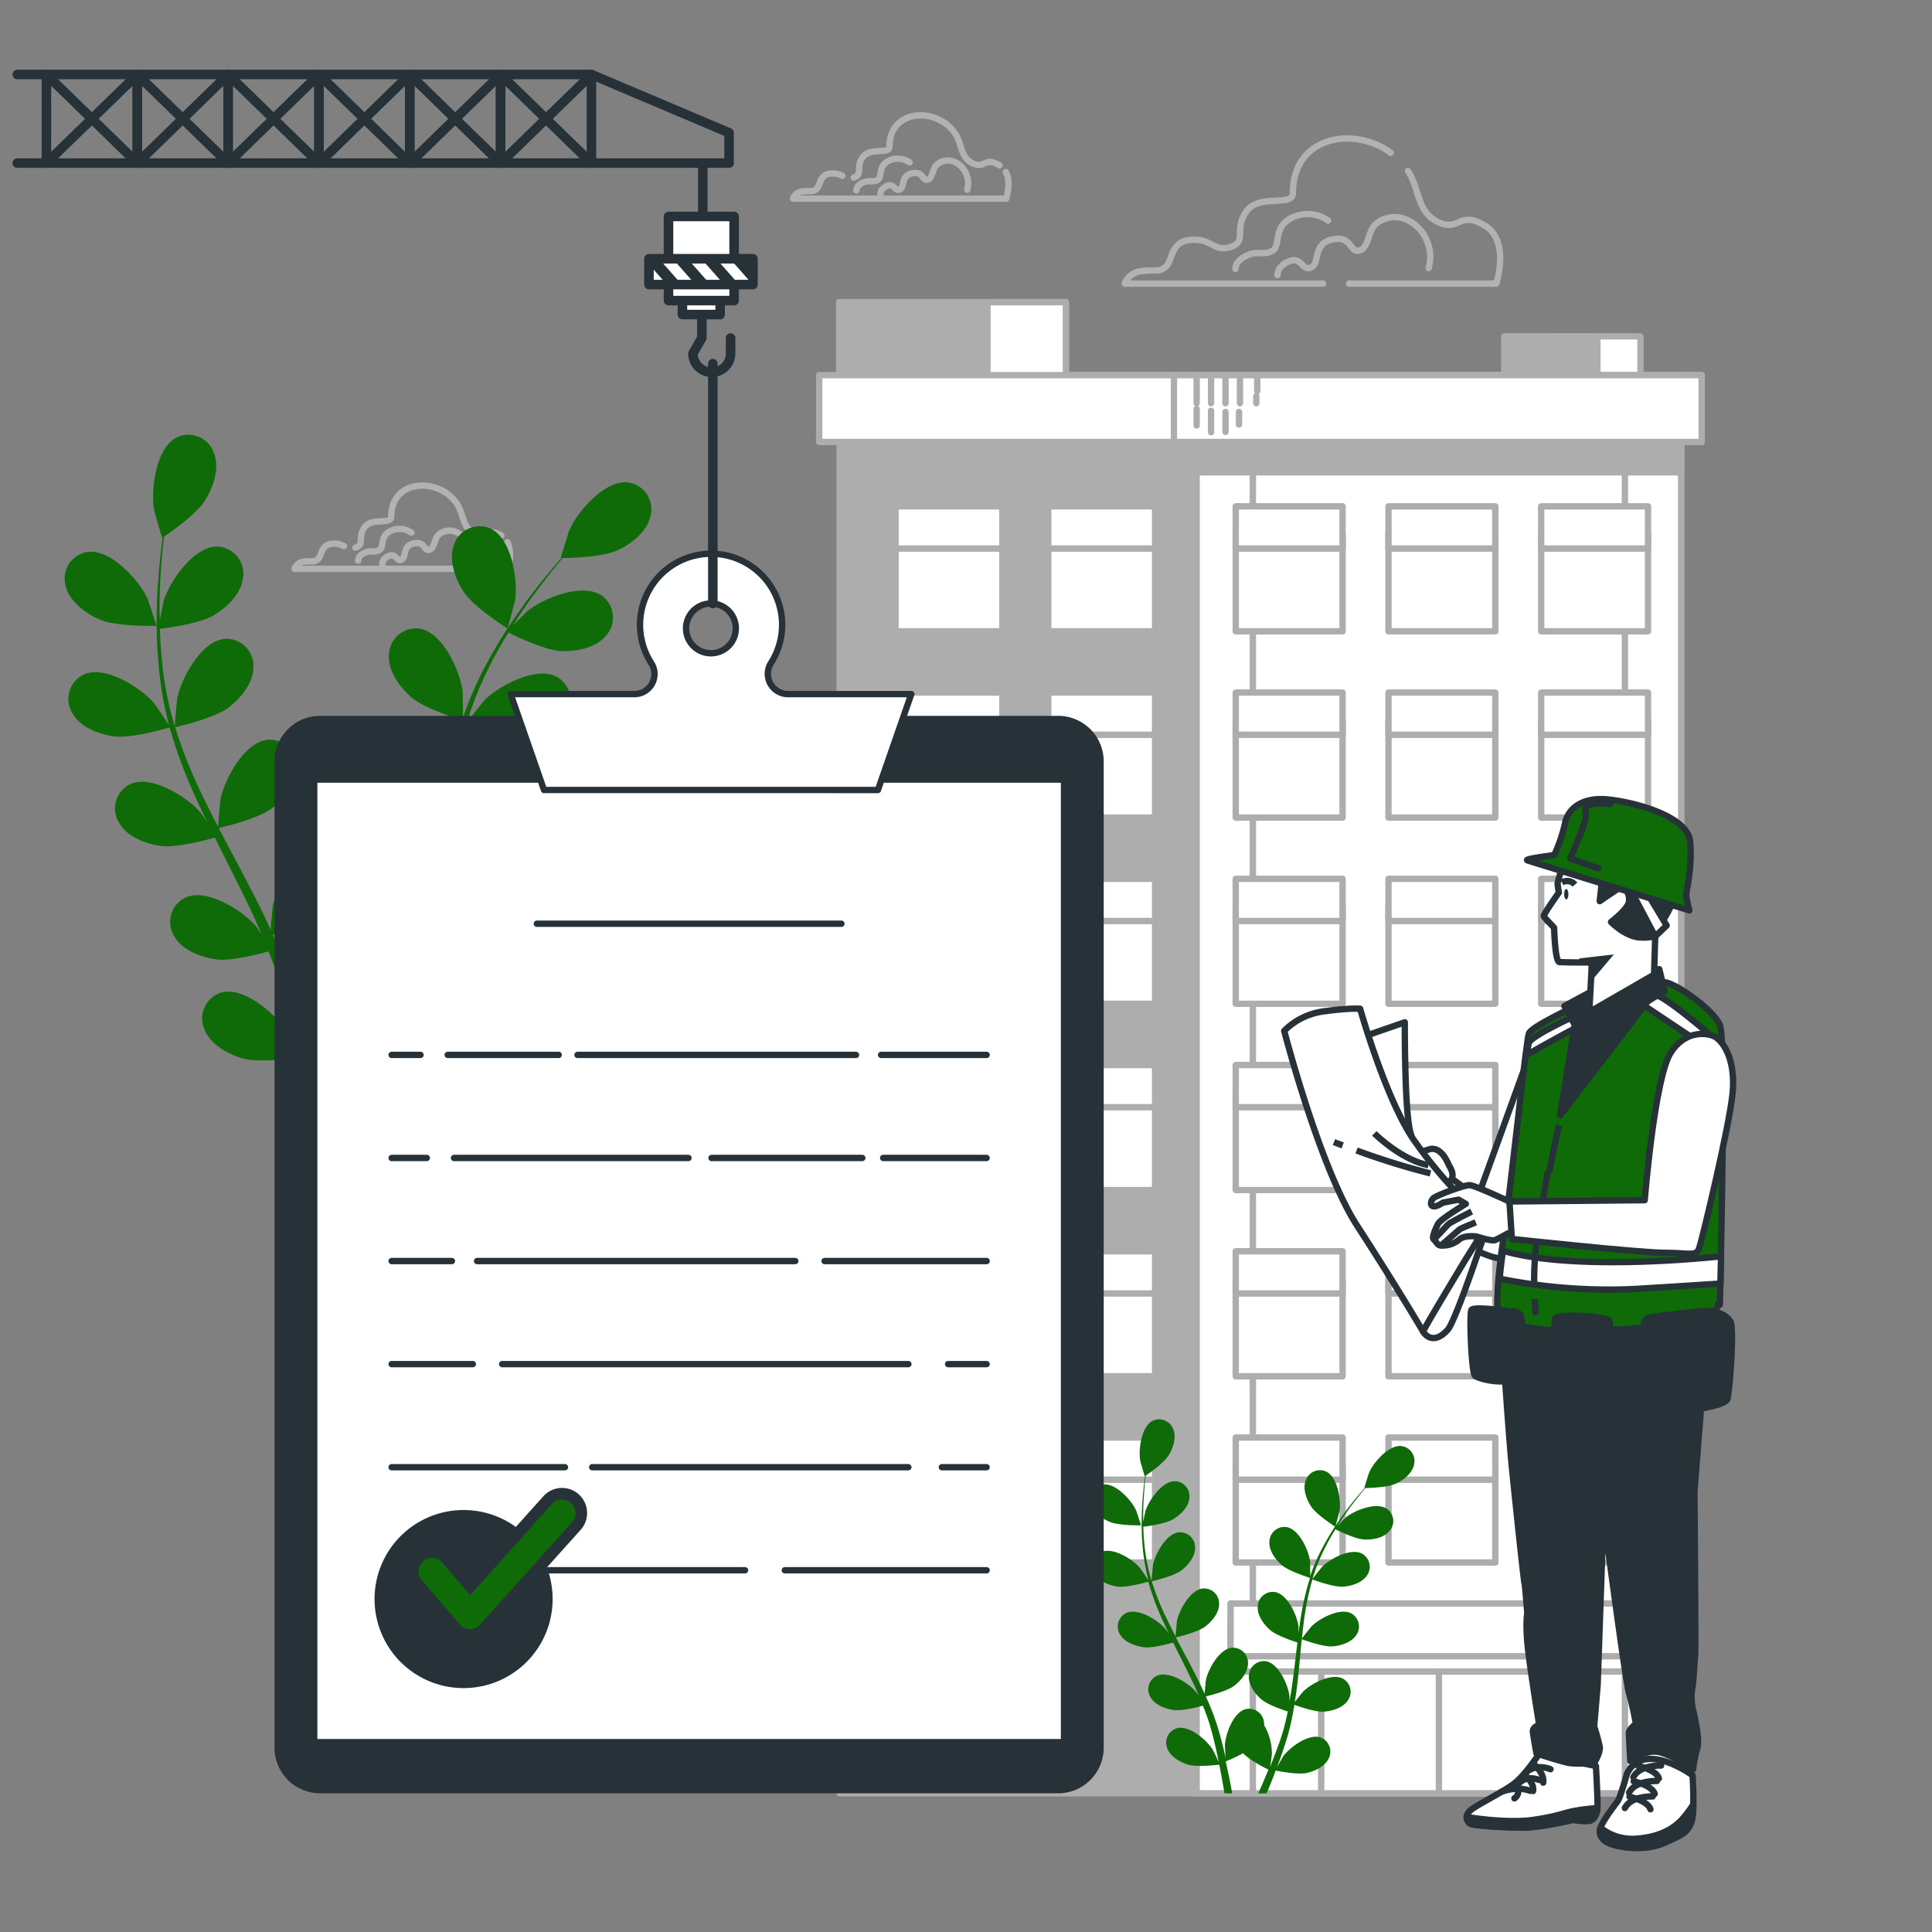<svg width="152" height="152" fill="none" xmlns="http://www.w3.org/2000/svg"><rect width="100%" height="100%" fill="#808080" stroke="none"/><path d="M106.136 22.314h11.582s1.11-3.345-.891-4.56c-2-1.216-2 .443-3.557-.225-1.282-.55-1.52-1.596-1.884-2.703a8.03 8.03 0 0 0-.128-.38 5.098 5.098 0 0 0-.48-.988M109.416 12.02c-2.9-2.128-7.701-1.329-7.701 3.182 0 1.11-2.669 0-3.669 1.444s.112 2.335-1.216 2.779c-1.328.444-1.444-.666-3.113-.556-1.669.11-1.444 1.666-2 2.112-.556.447-.553.222-1.776.332-1.222.11-1.447 1-1.447 1h15.596" stroke="#B2B2B2" stroke-width=".5" stroke-linecap="round" stroke-linejoin="round"/><path d="M112.398 21.097a3.264 3.264 0 0 0-.882-3.247c-1.486-1.374-3.04-.608-3.468 0-.429.608-.441 1.763-1.156 1.873-.714.11-.55-1.216-2.091-.882-1.541.335-.936 1.873-1.651 2.201-.714.329-.714-.878-1.705-.495-.991.383-.937 1.1-.937 1.1M104.491 17.358a2.785 2.785 0 0 0-2.818-.244c-1.593.736-.857 2.268-1.593 2.636-.736.368-1.104-.064-2.022.368-.918.432-.86 1.04-.86 1.04M27.056 42.961a1.563 1.563 0 0 0-.885-.188c-.957.063-.83.957-1.149 1.215-.319.259-.304.128-1.018.192a.87.87 0 0 0-.83.572h16.772s.413-1.238-.025-2.089" stroke="#B2B2B2" stroke-width=".5" stroke-linecap="round" stroke-linejoin="round"/><path d="M39.44 42.134c-1.145-.7-1.145.255-2.039-.128-.739-.304-.875-.912-1.082-1.55l-.073-.22c-.97-2.693-5.472-2.878-5.472.433 0 .638-1.52 0-2.104.83-.584.83.064 1.337-.702 1.592" stroke="#B2B2B2" stroke-width=".5" stroke-linecap="round" stroke-linejoin="round"/><path d="M36.9 44.052a1.876 1.876 0 0 0-.505-1.863c-.854-.79-1.739-.347-1.991 0-.253.346-.253 1.009-.663 1.073-.41.064-.304-.693-1.2-.505-.898.189-.536 1.073-.95 1.265-.413.191-.41-.508-.978-.286-.569.222-.535.648-.535.648M32.364 41.906a1.6 1.6 0 0 0-1.617-.14c-.912.422-.493 1.301-.912 1.52-.42.219-.633-.034-1.162.213-.529.246-.492.608-.492.608M66.272 13.838a1.543 1.543 0 0 0-.882-.188c-.957.063-.83.957-1.149 1.216-.319.258-.319.127-1.021.188a.869.869 0 0 0-.827.575h16.772s.413-1.238-.025-2.089" stroke="#B2B2B2" stroke-width=".5" stroke-linecap="round" stroke-linejoin="round"/><path d="M78.642 13.01c-1.146-.701-1.146.256-2.04-.127-.739-.304-.876-.912-1.082-1.55l-.073-.22c-.97-2.693-5.472-2.881-5.472.433 0 .635-1.52 0-2.104.827-.584.826.064 1.34-.702 1.596" stroke="#B2B2B2" stroke-width=".5" stroke-linecap="round" stroke-linejoin="round"/><path d="M76.1 14.929a1.873 1.873 0 0 0-.507-1.858c-.852-.79-1.736-.35-1.989 0-.252.35-.252 1.01-.662 1.074-.41.063-.304-.697-1.201-.505-.897.191-.538 1.073-.948 1.261-.41.189-.41-.504-.98-.282-.568.222-.538.632-.538.632M71.562 12.783a1.598 1.598 0 0 0-1.618-.14c-.912.42-.492 1.301-.912 1.52-.42.219-.635-.037-1.161.21-.526.246-.492.608-.492.608" stroke="#B2B2B2" stroke-width=".5" stroke-linecap="round" stroke-linejoin="round"/><path d="M132.267 29.515H66.059v111.571h66.208V29.515Z" fill="#ADADAD" stroke="#ADADAD" stroke-width=".5" stroke-linecap="round" stroke-linejoin="round"/><path d="M132.267 29.515H94.146v111.571h38.121V29.515Z" fill="#fff" stroke="#ADADAD" stroke-width=".5" stroke-linecap="round" stroke-linejoin="round"/><path d="M127.841 29.515H98.569v111.571h29.272V29.515Z" fill="#fff" stroke="#ADADAD" stroke-width=".5" stroke-linecap="round" stroke-linejoin="round"/><path d="M132.267 29.515H94.146v7.642h38.121v-7.642Z" fill="#ADADAD" stroke="#ADADAD" stroke-width=".5" stroke-linecap="round" stroke-linejoin="round"/><path d="M122.466 127.376h-18.519v13.713h18.519v-13.713Z" fill="#fff" stroke="#ADADAD" stroke-width=".5" stroke-linecap="round" stroke-linejoin="round"/><path d="M122.466 127.376h-9.259v13.713h9.259v-13.713ZM78.864 42.033h-8.406v7.634h8.406v-7.634Z" fill="#fff" stroke="#ADADAD" stroke-width=".5" stroke-linecap="round" stroke-linejoin="round"/><path d="M78.864 39.836h-8.406v3.32h8.406v-3.32ZM90.878 42.033h-8.406v7.634h8.406v-7.634Z" fill="#fff" stroke="#ADADAD" stroke-width=".5" stroke-linecap="round" stroke-linejoin="round"/><path d="M90.878 39.836h-8.406v3.32h8.406v-3.32ZM78.864 56.687h-8.406v7.633h8.406v-7.633Z" fill="#fff" stroke="#ADADAD" stroke-width=".5" stroke-linecap="round" stroke-linejoin="round"/><path d="M78.864 54.488h-8.406v3.32h8.406v-3.32ZM90.878 56.687h-8.406v7.633h8.406v-7.633Z" fill="#fff" stroke="#ADADAD" stroke-width=".5" stroke-linecap="round" stroke-linejoin="round"/><path d="M90.878 54.488h-8.406v3.32h8.406v-3.32ZM78.864 71.339h-8.406v7.633h8.406V71.34Z" fill="#fff" stroke="#ADADAD" stroke-width=".5" stroke-linecap="round" stroke-linejoin="round"/><path d="M78.864 69.142h-8.406v3.32h8.406v-3.32ZM90.878 71.339h-8.406v7.633h8.406V71.34Z" fill="#fff" stroke="#ADADAD" stroke-width=".5" stroke-linecap="round" stroke-linejoin="round"/><path d="M90.878 69.142h-8.406v3.32h8.406v-3.32ZM78.864 85.992h-8.406v7.634h8.406v-7.634Z" fill="#fff" stroke="#ADADAD" stroke-width=".5" stroke-linecap="round" stroke-linejoin="round"/><path d="M78.864 83.791h-8.406v3.32h8.406v-3.32ZM90.878 85.992h-8.406v7.634h8.406v-7.634Z" fill="#fff" stroke="#ADADAD" stroke-width=".5" stroke-linecap="round" stroke-linejoin="round"/><path d="M90.878 83.791h-8.406v3.32h8.406v-3.32ZM78.864 100.645h-8.406v7.633h8.406v-7.633Z" fill="#fff" stroke="#ADADAD" stroke-width=".5" stroke-linecap="round" stroke-linejoin="round"/><path d="M78.864 98.444h-8.406v3.32h8.406v-3.32ZM90.878 100.645h-8.406v7.633h8.406v-7.633Z" fill="#fff" stroke="#ADADAD" stroke-width=".5" stroke-linecap="round" stroke-linejoin="round"/><path d="M90.878 98.444h-8.406v3.32h8.406v-3.32ZM78.864 115.295h-8.406v7.633h8.406v-7.633Z" fill="#fff" stroke="#ADADAD" stroke-width=".5" stroke-linecap="round" stroke-linejoin="round"/><path d="M78.864 113.097h-8.406v3.319h8.406v-3.319ZM90.878 115.295h-8.406v7.633h8.406v-7.633Z" fill="#fff" stroke="#ADADAD" stroke-width=".5" stroke-linecap="round" stroke-linejoin="round"/><path d="M90.878 113.097h-8.406v3.319h8.406v-3.319ZM105.628 42.033h-8.406v7.634h8.406v-7.634Z" fill="#fff" stroke="#ADADAD" stroke-width=".5" stroke-linecap="round" stroke-linejoin="round"/><path d="M105.628 39.836h-8.406v3.32h8.406v-3.32ZM117.645 42.033h-8.406v7.634h8.406v-7.634Z" fill="#fff" stroke="#ADADAD" stroke-width=".5" stroke-linecap="round" stroke-linejoin="round"/><path d="M117.645 39.836h-8.406v3.32h8.406v-3.32ZM129.659 42.033h-8.406v7.634h8.406v-7.634Z" fill="#fff" stroke="#ADADAD" stroke-width=".5" stroke-linecap="round" stroke-linejoin="round"/><path d="M129.659 39.836h-8.406v3.32h8.406v-3.32ZM105.628 56.687h-8.406v7.633h8.406v-7.633Z" fill="#fff" stroke="#ADADAD" stroke-width=".5" stroke-linecap="round" stroke-linejoin="round"/><path d="M105.628 54.488h-8.406v3.32h8.406v-3.32ZM117.645 56.687h-8.406v7.633h8.406v-7.633Z" fill="#fff" stroke="#ADADAD" stroke-width=".5" stroke-linecap="round" stroke-linejoin="round"/><path d="M117.645 54.488h-8.406v3.32h8.406v-3.32ZM129.659 56.687h-8.406v7.633h8.406v-7.633Z" fill="#fff" stroke="#ADADAD" stroke-width=".5" stroke-linecap="round" stroke-linejoin="round"/><path d="M129.659 54.488h-8.406v3.32h8.406v-3.32ZM105.628 71.339h-8.406v7.633h8.406V71.34Z" fill="#fff" stroke="#ADADAD" stroke-width=".5" stroke-linecap="round" stroke-linejoin="round"/><path d="M105.628 69.142h-8.406v3.32h8.406v-3.32ZM117.645 71.339h-8.406v7.633h8.406V71.34Z" fill="#fff" stroke="#ADADAD" stroke-width=".5" stroke-linecap="round" stroke-linejoin="round"/><path d="M117.645 69.142h-8.406v3.32h8.406v-3.32ZM129.659 71.339h-8.406v7.633h8.406V71.34Z" fill="#fff" stroke="#ADADAD" stroke-width=".5" stroke-linecap="round" stroke-linejoin="round"/><path d="M129.659 69.142h-8.406v3.32h8.406v-3.32ZM105.628 85.992h-8.406v7.634h8.406v-7.634Z" fill="#fff" stroke="#ADADAD" stroke-width=".5" stroke-linecap="round" stroke-linejoin="round"/><path d="M105.628 83.791h-8.406v3.32h8.406v-3.32ZM117.645 85.992h-8.406v7.634h8.406v-7.634Z" fill="#fff" stroke="#ADADAD" stroke-width=".5" stroke-linecap="round" stroke-linejoin="round"/><path d="M117.645 83.791h-8.406v3.32h8.406v-3.32ZM129.659 85.992h-8.406v7.634h8.406v-7.634Z" fill="#fff" stroke="#ADADAD" stroke-width=".5" stroke-linecap="round" stroke-linejoin="round"/><path d="M129.659 83.791h-8.406v3.32h8.406v-3.32ZM105.628 100.645h-8.406v7.633h8.406v-7.633Z" fill="#fff" stroke="#ADADAD" stroke-width=".5" stroke-linecap="round" stroke-linejoin="round"/><path d="M105.628 98.444h-8.406v3.32h8.406v-3.32ZM117.645 100.645h-8.406v7.633h8.406v-7.633Z" fill="#fff" stroke="#ADADAD" stroke-width=".5" stroke-linecap="round" stroke-linejoin="round"/><path d="M117.645 98.444h-8.406v3.32h8.406v-3.32ZM129.659 100.645h-8.406v7.633h8.406v-7.633Z" fill="#fff" stroke="#ADADAD" stroke-width=".5" stroke-linecap="round" stroke-linejoin="round"/><path d="M129.659 98.444h-8.406v3.32h8.406v-3.32ZM105.628 115.295h-8.406v7.633h8.406v-7.633Z" fill="#fff" stroke="#ADADAD" stroke-width=".5" stroke-linecap="round" stroke-linejoin="round"/><path d="M105.628 113.097h-8.406v3.319h8.406v-3.319ZM117.645 115.295h-8.406v7.633h8.406v-7.633Z" fill="#fff" stroke="#ADADAD" stroke-width=".5" stroke-linecap="round" stroke-linejoin="round"/><path d="M117.645 113.097h-8.406v3.319h8.406v-3.319ZM129.659 115.295h-8.406v7.633h8.406v-7.633Z" fill="#fff" stroke="#ADADAD" stroke-width=".5" stroke-linecap="round" stroke-linejoin="round"/><path d="M129.659 113.097h-8.406v3.319h8.406v-3.319ZM129.553 127.354H96.812v4.153h32.741v-4.153Z" fill="#fff" stroke="#ADADAD" stroke-width=".5" stroke-linecap="round" stroke-linejoin="round"/><path d="M129.553 126.153H96.812v4.153h32.741v-4.153Z" fill="#fff" stroke="#ADADAD" stroke-width=".5" stroke-linecap="round" stroke-linejoin="round"/><path d="M83.858 23.775H66.023v10.996h17.835V23.775Z" fill="#ADADAD" stroke="#ADADAD" stroke-width=".5" stroke-linecap="round" stroke-linejoin="round"/><path d="M83.858 23.775h-6.17v10.996h6.17V23.775ZM129.063 26.463h-7.329v8.308h7.329v-8.308Z" fill="#fff" stroke="#ADADAD" stroke-width=".5" stroke-linecap="round" stroke-linejoin="round"/><path d="M125.674 26.463h-7.33v8.308h7.33v-8.308Z" fill="#ADADAD" stroke="#ADADAD" stroke-width=".5" stroke-linecap="round" stroke-linejoin="round"/><path d="M133.882 29.515H64.448v5.256h69.434v-5.256Z" fill="#fff" stroke="#ADADAD" stroke-width=".5" stroke-linecap="round" stroke-linejoin="round"/><path d="M133.879 29.515h-41.52v5.256h41.52v-5.256Z" fill="#fff" stroke="#ADADAD" stroke-width=".5" stroke-linecap="round" stroke-linejoin="round"/><path d="M94.146 29.515v2.207M95.28 29.515v2.207M95.28 32.317v1.684M96.417 29.515v2.207M96.417 32.412v1.563M97.478 32.412v.985M97.554 29.515v2.207M98.84 31.162v.56M98.915 29.515v1.255M94.146 32.166v1.307" stroke="#ADADAD" stroke-width=".5" stroke-linecap="round" stroke-linejoin="round"/><path d="M7.852 48.747c1.295.566 4.466.493 4.47.493.002 0-.682-2.077-.743-2.201-.696-1.456-2.897-3.858-4.684-3.618a2.128 2.128 0 0 0-1.727 2.681c.304 1.24 1.58 2.162 2.684 2.645Z" fill="#0F6A08"/><path d="M8.947 57.93c1.343.195 4.174-.626 4.399-.693a38.124 38.124 0 0 0 1.714 4.752c.39.912.812 1.797 1.243 2.687a26.24 26.24 0 0 0-.529-.757c-1.054-1.216-3.812-2.958-5.471-2.25a2.127 2.127 0 0 0-.949 3.04c.608 1.116 2.086 1.67 3.277 1.843 1.192.173 3.648-.474 4.277-.654.17.34.335.681.505 1.022.82 1.632 1.645 3.256 2.405 4.864.267.571.51 1.143.757 1.714-.228-.337-.426-.608-.46-.656-1.054-1.216-3.811-2.958-5.471-2.25a2.126 2.126 0 0 0-.949 3.04c.608 1.116 2.086 1.669 3.277 1.842 1.192.174 3.396-.41 4.156-.62.234.608.468 1.186.669 1.77.127.4.276.78.383 1.191l.334 1.216c.186.772.383 1.569.544 2.326.116.526.216 1.027.32 1.535a44.857 44.857 0 0 0-.849-1.763c-.857-1.368-3.32-3.502-5.07-3.056a2.13 2.13 0 0 0-1.396 2.858c.438 1.198 1.81 1.967 2.961 2.32 1.268.389 4.077.033 4.427 0 .17.839.325 1.656.459 2.432.1.571.194 1.121.276 1.65h1.125a90.62 90.62 0 0 0-.35-1.848 87.852 87.852 0 0 0-.574-2.69 23.337 23.337 0 0 0 2.471-1.162c.912 1 3.296 2.17 3.6 2.32a90.106 90.106 0 0 1-1.444 3.38h1.188c.095-.225.189-.447.283-.68.332-.806.669-1.67 1.01-2.563.337.073 3.118.635 4.413.343 1.177-.264 2.6-.93 3.126-2.091a2.128 2.128 0 0 0-1.18-2.955c-1.712-.575-4.326 1.368-5.283 2.666-.058.079-.578.976-.912 1.55.136-.364.273-.717.407-1.097.273-.745.526-1.496.796-2.302.119-.395.24-.793.36-1.197.118-.404.212-.83.321-1.25.234-.979.423-1.982.59-2.994.65.237 2.982 1.049 4.19.964 1.206-.086 2.708-.526 3.404-1.596a2.127 2.127 0 0 0-.687-3.126c-1.605-.83-4.484.7-5.627 1.825-.07.07-.8.978-1.192 1.486.098-.608.195-1.216.274-1.84.222-1.79.389-3.61.568-5.425.052-.557.113-1.11.174-1.663.23.088 2.979 1.11 4.332 1.015 1.2-.085 2.708-.526 3.404-1.596a2.127 2.127 0 0 0-.717-3.095c-1.605-.827-4.484.7-5.627 1.824-.088.085-1.134 1.396-1.383 1.742.127-1.216.267-2.432.456-3.63.244-1.61.59-3.203 1.04-4.77.109.043 2.973 1.122 4.359 1.025 1.2-.082 2.708-.526 3.405-1.593a2.128 2.128 0 0 0-.73-3.08c-1.605-.826-4.481.7-5.627 1.825-.088.09-1.216 1.498-1.398 1.769.024-.091.042-.189.07-.277a27.821 27.821 0 0 1 1.89-4.514c.41-.806.849-1.55 1.292-2.265.511.255 2.87 1.398 4.126 1.45 1.216.049 2.75-.225 3.56-1.216a2.128 2.128 0 0 0-.374-3.162c-1.52-.997-4.533.204-5.795 1.216-.07.055-.705.69-1.161 1.156.204-.304.41-.654.608-.955.757-1.14 1.52-2.128 2.201-3.01.392-.495.754-.936 1.1-1.343.636 0 3.19-.088 4.308-.608 1.119-.52 2.338-1.468 2.602-2.715a2.129 2.129 0 0 0-1.787-2.633c-1.797-.191-3.93 2.268-4.587 3.743-.058.127-.715 2.222-.681 2.222h.036c-.34.386-.7.806-1.082 1.268-.703.863-1.49 1.845-2.271 2.973a37.544 37.544 0 0 0-2.356 3.751 27.63 27.63 0 0 0-2.013 4.53l-.018.057c0-.528 0-2.009-.027-2.127-.207-1.602-1.548-4.56-3.326-4.898a2.128 2.128 0 0 0-2.465 2.01c-.104 1.27.817 2.544 1.717 3.344 1.013.912 3.825 1.781 4.05 1.848a38.065 38.065 0 0 0-1.19 4.91c-.172.966-.303 1.945-.446 2.927 0-.46 0-.866-.024-.912-.207-1.6-1.548-4.56-3.326-4.898a2.129 2.129 0 0 0-2.463 2.01c-.106 1.274.815 2.544 1.715 3.344.9.8 3.295 1.611 3.928 1.824-.046.377-.097.754-.143 1.134-.216 1.824-.423 3.62-.684 5.39-.088.608-.2 1.234-.304 1.845 0-.404-.015-.748-.021-.8-.207-1.599-1.548-4.56-3.323-4.897a2.127 2.127 0 0 0-2.469 2.01c-.103 1.27.818 2.544 1.718 3.344.9.8 3.064 1.52 3.815 1.775-.134.608-.264 1.246-.42 1.842-.115.407-.197.806-.337 1.216-.14.41-.255.794-.383 1.186-.27.748-.547 1.52-.83 2.24-.191.502-.386.98-.58 1.456a42.3 42.3 0 0 0 .267-1.94 8.31 8.31 0 0 0-1.112-4.036 2.768 2.768 0 0 0-.03-.474 2.128 2.128 0 0 0-2.615-1.825c-1.745.466-2.852 3.53-2.934 5.141 0 .094.055 1.131.107 1.785-.089-.38-.17-.751-.265-1.14-.182-.773-.39-1.52-.608-2.36-.122-.395-.24-.793-.362-1.194-.121-.401-.282-.812-.422-1.216a44.501 44.501 0 0 0-1.162-2.821c.675-.161 3.068-.772 4.028-1.52.961-.748 1.97-1.934 1.961-3.21a2.129 2.129 0 0 0-2.31-2.19c-1.797.195-3.344 3.056-3.682 4.637-.018.1-.124 1.258-.17 1.897-.258-.563-.51-1.125-.79-1.684-.803-1.618-1.663-3.229-2.517-4.84-.262-.493-.517-.988-.776-1.48.244-.055 3.101-.721 4.174-1.545.958-.733 1.97-1.933 1.961-3.207a2.127 2.127 0 0 0-2.307-2.189c-1.797.195-3.344 3.04-3.682 4.636a50.152 50.152 0 0 0-.191 2.213 76.19 76.19 0 0 1-1.624-3.277 37.84 37.84 0 0 1-1.763-4.56c.113-.024 3.098-.702 4.202-1.547.954-.733 1.97-1.934 1.96-3.21a2.126 2.126 0 0 0-2.31-2.19c-1.794.198-3.344 3.059-3.679 4.637a43.753 43.753 0 0 0-.194 2.25c-.027-.092-.067-.183-.091-.271a27.425 27.425 0 0 1-.912-4.81c-.1-.896-.146-1.76-.174-2.602.569-.067 3.168-.413 4.241-1.064 1.073-.65 2.17-1.705 2.302-2.976a2.13 2.13 0 0 0-2.052-2.432c-1.824 0-3.673 2.67-4.168 4.204-.028.086-.21.964-.332 1.605 0-.38-.02-.772-.018-1.137 0-1.364.088-2.614.173-3.724.055-.629.116-1.194.18-1.726.523-.359 2.611-1.824 3.253-2.888.641-1.064 1.14-2.514.671-3.7a2.126 2.126 0 0 0-2.942-1.216c-1.618.845-2.031 4.077-1.773 5.667.025.136.63 2.246.657 2.228l.03-.021c-.07.51-.14 1.058-.203 1.657-.11 1.106-.225 2.358-.256 3.73a37.46 37.46 0 0 0 .122 4.429 27.65 27.65 0 0 0 .82 4.888c0 .018 0 .037.019.058a51.401 51.401 0 0 0-1.198-1.757c-1.055-1.216-3.812-2.955-5.472-2.25a2.127 2.127 0 0 0-.945 3.04c.596 1.116 2.067 1.672 3.259 1.843Z" fill="#0F6A08"/><path d="M39.924 49.443c.028.018.575-2.107.608-2.247.222-1.596-.288-4.815-1.915-5.6a2.128 2.128 0 0 0-2.91 1.29c-.434 1.197.12 2.666.773 3.678.757 1.189 3.441 2.876 3.444 2.879ZM87.303 119.733c.717.304 2.471.274 2.474.274.003 0-.377-1.149-.41-1.216-.386-.806-1.605-2.128-2.596-2.003a1.18 1.18 0 0 0-.949 1.483c.164.684.87 1.201 1.48 1.462Z" fill="#0F6A08"/><path d="M87.908 124.82c.745.106 2.313-.347 2.432-.383.257.896.574 1.775.948 2.629.216.499.45.994.687 1.49-.143-.21-.27-.395-.304-.42-.584-.675-2.11-1.638-3.04-1.246a1.19 1.19 0 0 0-.638.723 1.182 1.182 0 0 0 .112.958c.34.608 1.155.912 1.824 1.021.67.11 2.013-.264 2.368-.361l.28.565c.453.912.912 1.803 1.332 2.7.149.304.282.632.42.948a15.593 15.593 0 0 0-.256-.365c-.584-.675-2.11-1.635-3.04-1.246a1.178 1.178 0 0 0-.637.723 1.189 1.189 0 0 0 .11.958c.341.608 1.156.927 1.825 1.021.669.095 1.885-.228 2.304-.343.13.328.262.657.371.979.07.222.155.431.213.659.058.228.125.447.185.666.104.429.21.867.304 1.286l.177.851c-.143-.304-.438-.912-.469-.975-.477-.757-1.839-1.94-2.808-1.694a1.186 1.186 0 0 0-.773 1.584c.24.663 1 1.091 1.639 1.286.702.213 2.259.018 2.45 0 .094.465.18.912.255 1.347l.156.912h.608a61.061 61.061 0 0 0-.192-1.025 67.804 67.804 0 0 0-.32-1.489c.47-.186.927-.401 1.369-.645.514.556 1.824 1.216 1.994 1.286-.18.441-.356.866-.532 1.265l-.267.608h.656a40.97 40.97 0 0 0 .715-1.797c.188.04 1.729.353 2.447.192.65-.149 1.438-.517 1.73-1.159a1.195 1.195 0 0 0-.236-1.375 1.19 1.19 0 0 0-.418-.263c-.949-.304-2.396.76-2.925 1.477-.033.043-.304.541-.498.858.076-.201.152-.396.228-.608.152-.414.289-.83.441-1.277.064-.219.13-.438.197-.663.067-.225.119-.459.18-.693.127-.541.231-1.095.325-1.657.362.131 1.651.581 2.319.535.669-.045 1.502-.304 1.888-.885a1.177 1.177 0 0 0-.025-1.392 1.19 1.19 0 0 0-.373-.322c-.891-.459-2.484.386-3.116 1.015-.039.04-.444.544-.66.824.052-.337.107-.675.149-1.018.125-.991.219-2.001.304-3.007l.095-.912c.13.049 1.65.608 2.401.563.666-.046 1.499-.304 1.885-.882a1.196 1.196 0 0 0 .184-.948 1.199 1.199 0 0 0-.582-.77c-.888-.456-2.484.389-3.116 1.019-.049.048-.627.772-.766.963.073-.674.149-1.349.252-2.009.136-.892.329-1.774.578-2.642.057.025 1.644.623 2.413.569.666-.046 1.499-.304 1.885-.885a1.192 1.192 0 0 0 .184-.946 1.187 1.187 0 0 0-.582-.768c-.888-.46-2.484.386-3.116 1.015-.049.052-.672.83-.775.979.015-.049.024-.104.039-.152.273-.863.623-1.699 1.046-2.499.228-.447.471-.86.714-1.256.286.143 1.59.776 2.286.803.697.027 1.52-.125 1.97-.669a1.178 1.178 0 0 0 .13-1.389 1.198 1.198 0 0 0-.336-.362c-.833-.553-2.508.113-3.208.669-.039.03-.389.38-.644.638.115-.176.228-.361.34-.529a27.525 27.525 0 0 1 1.824-2.41c.353 0 1.767-.049 2.387-.338.62-.289 1.295-.815 1.441-1.505a1.187 1.187 0 0 0-.171-.949 1.17 1.17 0 0 0-.82-.507c-.994-.109-2.177 1.256-2.539 2.07-.033.07-.398 1.232-.38 1.232h.022c-.189.212-.386.443-.608.702a27.019 27.019 0 0 0-1.259 1.645c-.475.666-.91 1.359-1.304 2.076a15.619 15.619 0 0 0-1.116 2.508.092.092 0 0 1 0 .033v-1.176c-.115-.885-.857-2.529-1.839-2.712a1.173 1.173 0 0 0-.932.252 1.184 1.184 0 0 0-.436.861c-.058.705.453 1.41.952 1.854.562.502 2.128.985 2.243 1.025-.279.89-.499 1.798-.66 2.717a40.526 40.526 0 0 0-.246 1.621v-.511c-.115-.885-.857-2.529-1.842-2.712a1.186 1.186 0 0 0-1.365 1.113c-.058.705.453 1.407.948 1.854.496.447 1.824.891 2.177 1.004-.027.209-.055.416-.079.626-.119 1.003-.234 2.006-.38 2.985-.049.347-.112.684-.173 1.022v-.441c-.113-.888-.858-2.533-1.824-2.715a1.187 1.187 0 0 0-1.365 1.116c-.058.702.453 1.407.948 1.851.496.444 1.697.848 2.113.982-.073.347-.146.693-.231 1.021-.064.225-.109.447-.188.669l-.21.657c-.152.413-.304.842-.462 1.24-.107.28-.213.541-.304.809.055-.344.146-1.019.146-1.076a4.562 4.562 0 0 0-.608-2.235 1.491 1.491 0 0 0-.019-.261 1.189 1.189 0 0 0-.498-.827 1.182 1.182 0 0 0-.949-.179c-.966.258-1.58 1.954-1.626 2.845 0 .055.033.629.06.991-.048-.21-.093-.416-.145-.632a59.992 59.992 0 0 0-.338-1.307c-.063-.219-.13-.438-.2-.66-.07-.222-.155-.45-.231-.678a23.569 23.569 0 0 0-.645-1.563c.374-.088 1.7-.425 2.232-.836.532-.41 1.088-1.07 1.085-1.775a1.183 1.183 0 0 0-1.28-1.216c-.994.109-1.857 1.693-2.037 2.569 0 .055-.07.696-.097 1.049-.14-.304-.283-.624-.435-.934a84.547 84.547 0 0 0-1.395-2.678c-.146-.274-.286-.547-.429-.821.134-.03 1.715-.398 2.31-.854.53-.407 1.092-1.073 1.089-1.778a1.18 1.18 0 0 0-1.28-1.216c-.994.106-1.857 1.69-2.04 2.565 0 .067-.094.991-.106 1.216-.304-.608-.608-1.216-.897-1.824a20.262 20.262 0 0 1-.976-2.523c.061-.015 1.715-.389 2.326-.857.529-.407 1.091-1.07 1.085-1.778a1.182 1.182 0 0 0-1.28-1.216c-.994.106-1.857 1.69-2.037 2.565 0 .07-.103 1.064-.106 1.247-.015-.052-.036-.101-.052-.152a15.134 15.134 0 0 1-.507-2.663 18.516 18.516 0 0 1-.094-1.438c.303-.04 1.754-.231 2.35-.593.595-.362 1.2-.942 1.273-1.645a1.19 1.19 0 0 0-.658-1.229 1.187 1.187 0 0 0-.479-.117c-1.003 0-2.034 1.477-2.31 2.328-.015.046-.116.532-.183.888v-.629c0-.757.05-1.447.098-2.062.027-.349.064-.662.097-.957.289-.198 1.447-1.015 1.803-1.599.355-.584.632-1.392.37-2.049a1.175 1.175 0 0 0-.665-.698 1.187 1.187 0 0 0-.964.029c-.888.459-1.122 2.247-.976 3.128.016.076.35 1.244.365 1.234h.018a27.077 27.077 0 0 0-.255 2.98c-.03.817-.01 1.635.058 2.45.07.914.222 1.821.453 2.709v.03a21.84 21.84 0 0 0-.663-.97c-.584-.678-2.11-1.638-3.04-1.246a1.177 1.177 0 0 0-.637.723 1.189 1.189 0 0 0 .111.958c.32.635 1.134.942 1.794 1.04Z" fill="#0F6A08"/><path d="M105.062 120.119s.304-1.167.332-1.243c.121-.885-.161-2.669-1.061-3.104a1.18 1.18 0 0 0-.965-.001 1.179 1.179 0 0 0-.646.716c-.241.662.063 1.477.428 2.036.426.66 1.912 1.593 1.912 1.596Z" fill="#0F6A08"/><path d="M83.25 56.32H25.183a3.584 3.584 0 0 0-3.584 3.584v77.599a3.584 3.584 0 0 0 3.584 3.584H83.25a3.584 3.584 0 0 0 3.585-3.584v-77.6a3.584 3.584 0 0 0-3.585-3.584Z" fill="#263238"/><path d="M83.713 61.332H24.72v75.733h58.992V61.332Z" fill="#fff" stroke="#263238" stroke-width=".5" stroke-linecap="round" stroke-linejoin="round"/><path d="M42.238 72.675h23.958M69.321 82.995h8.302M45.436 82.995h21.91M35.224 82.995h8.731M30.81 82.995h2.274M69.485 91.103h8.138M55.979 91.103H67.84M35.72 91.103h18.447M30.81 91.103h2.767M64.874 99.214h12.75M37.532 99.214h25.037M30.81 99.214h4.743M74.593 107.321h3.03M39.508 107.321h31.956M30.81 107.321h6.39M74.1 115.433h3.523M46.591 115.433h24.873M30.81 115.433h13.638M61.745 123.54h15.878M30.81 123.54h27.804" stroke="#263238" stroke-width=".5" stroke-linecap="round" stroke-linejoin="round"/><path d="M61.986 54.608a1.593 1.593 0 0 1-1.301-2.49 5.59 5.59 0 1 0-9.425.088 1.578 1.578 0 0 1-1.358 2.402h-9.728l2.626 7.545H69.07l2.626-7.545h-9.71Zm-6.05-3.213a1.957 1.957 0 1 1-.006-3.915 1.957 1.957 0 0 1 .006 3.915Z" fill="#fff" stroke="#263238" stroke-width=".5" stroke-linecap="round" stroke-linejoin="round"/><path d="M41.014 130.807a6.755 6.755 0 1 0-9.082-10.002 6.755 6.755 0 0 0 9.082 10.002Z" fill="#263238" stroke="#263238" stroke-width=".5" stroke-linecap="round" stroke-linejoin="round"/><path d="M36.96 128.634a1.527 1.527 0 0 1-1.14-.529l-2.964-3.465a1.528 1.528 0 0 1-.443-1.133 1.52 1.52 0 0 1 2.745-.84l1.824 2.146 6.08-6.785a1.516 1.516 0 0 1 1.678-.504 1.523 1.523 0 0 1 1.038 1.412 1.517 1.517 0 0 1-.46 1.119l-7.248 8.072a1.524 1.524 0 0 1-1.128.501l.018.006Z" fill="#0F6A08"/><path d="M44.22 117.986a1.06 1.06 0 0 1 .97.627 1.06 1.06 0 0 1-.183 1.142l-7.247 8.071a1.057 1.057 0 0 1-.788.353 1.05 1.05 0 0 1-.793-.371l-2.98-3.472a1.055 1.055 0 0 1-.266-.777 1.059 1.059 0 0 1 1.151-.986 1.065 1.065 0 0 1 .727.383l2.18 2.542 6.438-7.172a1.063 1.063 0 0 1 .79-.352m0-.912a1.985 1.985 0 0 0-1.468.653l-5.745 6.399-1.502-1.751a1.979 1.979 0 0 0-2.126-.62 1.96 1.96 0 0 0-1.158.994 1.968 1.968 0 0 0 .29 2.195l2.964 3.46a1.991 1.991 0 0 0 1.474.687h.024a1.964 1.964 0 0 0 1.466-.654l7.25-8.071a1.978 1.978 0 0 0-.396-2.973 1.981 1.981 0 0 0-1.072-.319Z" fill="#263238"/><path d="M56.082 47.482V28.609M55.219 24.831v1.76l-.703 1.216a1.481 1.481 0 1 0 2.964 0v-1.216" stroke="#263238" stroke-width=".75" stroke-linecap="round" stroke-linejoin="round"/><path d="M53.69 24.749h2.967v-3.295H53.69v3.295Z" fill="#fff" stroke="#263238" stroke-width=".75" stroke-linecap="round" stroke-linejoin="round"/><path d="M52.595 23.648h5.162V17.03h-5.162v6.618Z" fill="#fff" stroke="#263238" stroke-width=".75" stroke-linecap="round" stroke-linejoin="round"/><path d="M51.057 22.387h8.183v-2.031h-8.183v2.03Z" fill="#fff" stroke="#263238" stroke-width=".75" stroke-linecap="round" stroke-linejoin="round"/><path d="M55.173 20.352h1.173l1.657 1.88-.173.154h-.863l-1.794-2.034ZM58.596 20.352l.645.727v1.307h-.022l-1.793-2.034h1.17ZM52.923 20.352h1.17l1.658 1.88-.174.154h-.863l-1.79-2.034ZM51.054 20.79v-.438h.787l1.657 1.88-.173.154h-.864l-1.407-1.596Z" fill="#263238"/><path d="M55.291 16.915v-3.982M1.359 12.832h56v-2.386L46.533 5.86H1.36" stroke="#263238" stroke-width=".75" stroke-linecap="round" stroke-linejoin="round"/><path d="M46.533 12.832v-6.97l-7.153 6.97v-6.97l7.153 6.97Z" stroke="#263238" stroke-width=".75" stroke-linecap="round" stroke-linejoin="round"/><path d="M39.39 12.832v-6.97l-7.157 6.97v-6.97l7.156 6.97Z" stroke="#263238" stroke-width=".75" stroke-linecap="round" stroke-linejoin="round"/><path d="M32.242 12.832v-6.97l-7.153 6.97v-6.97l7.153 6.97Z" stroke="#263238" stroke-width=".75" stroke-linecap="round" stroke-linejoin="round"/><path d="M25.098 12.832v-6.97l-7.156 6.97v-6.97l7.156 6.97Z" stroke="#263238" stroke-width=".75" stroke-linecap="round" stroke-linejoin="round"/><path d="M17.951 12.832v-6.97l-7.153 6.97v-6.97l7.153 6.97Z" stroke="#263238" stroke-width=".75" stroke-linecap="round" stroke-linejoin="round"/><path d="M10.807 12.832v-6.97l-7.156 6.97v-6.97l7.156 6.97Z" stroke="#263238" stroke-width=".75" stroke-linecap="round" stroke-linejoin="round"/><path d="m120.056 83.73-3.764 10.388-.24-.06-2.128-1.542-.787.775.827 4.065s3.344 1.72 3.952 1.608a8.773 8.773 0 0 0 1.331-.386s2.104-14.458 2.158-14.738c.055-.28-.297-1.052-1.349-.11ZM121.071 138.016s-1.052 1.602-1.909 2.277c-.857.674-2.87 1.647-3.429 2.1-.56.453-.304.858-.119 1.052.186.195 2.782.338 4.189.341 1.408.003 3.952-.608 3.952-.608s1.125.179 1.411.036c.286-.143.465-.462.511-.961.045-.498-.119-3.313-.119-3.313l-4.487-.924Z" fill="#fff" stroke="#263238" stroke-width=".5" stroke-linecap="round" stroke-linejoin="round"/><path d="M124.093 142.433c-1.095.176-1.31.426-3.432.742-1.745.261-4.332-.061-5.272-.228a.674.674 0 0 0 .225.492c.192.195 2.782.338 4.189.341 1.408.003 3.952-.608 3.952-.608s1.125.179 1.411.036c.286-.143.462-.459.508-.948-.53.027-1.058.085-1.581.173Z" fill="#263238" stroke="#263238" stroke-width=".5" stroke-linecap="round" stroke-linejoin="round"/><path d="M121.986 139.193s-1.216-.542-2.037.37" stroke="#263238" stroke-width=".5" stroke-linecap="round" stroke-linejoin="round"/><path d="M120.6 138.733s.936.733.812 1.52M121.077 140.037s-.957-.444-1.608.304" stroke="#263238" stroke-width=".5" stroke-linecap="round" stroke-linejoin="round"/><path d="M119.986 139.663s.735.608.632 1.246M120.384 140.895s-.885-.417-2.277.076" stroke="#263238" stroke-width=".5" stroke-linecap="round" stroke-linejoin="round"/><path d="M119.265 140.515a.625.625 0 0 1 .176.516.634.634 0 0 1-.297.456" stroke="#263238" stroke-width=".5" stroke-linecap="round" stroke-linejoin="round"/><path d="M128.005 139.535s-.52 1.861-.705 2.128c-.185.268-1.426 1.824-1.438 2.369-.012.544.386.963 1.374 1.188.988.225 2.52.304 3.742-.252s1.773-.739 2.08-1.59c.307-.851.103-3.706.103-3.706s-3.815-2.812-5.156-.137Z" fill="#fff" stroke="#263238" stroke-width=".5" stroke-linecap="round" stroke-linejoin="round"/><path d="M133.058 143.37c.118-.462.173-.937.164-1.414a9.177 9.177 0 0 1-.857 1.152c-.608.666-1.636 1.405-3.618 1.551a3.953 3.953 0 0 1-2.833-.87.9.9 0 0 0-.052.234c0 .557.386.964 1.374 1.189.988.225 2.52.304 3.742-.252 1.222-.557 1.773-.739 2.08-1.59Z" fill="#263238" stroke="#263238" stroke-width=".5" stroke-linecap="round" stroke-linejoin="round"/><path d="M130.69 138.903s-1.666-.082-2.189.912" stroke="#263238" stroke-width=".5" stroke-linecap="round" stroke-linejoin="round"/><path d="M128.866 138.928s1.431.304 1.65.985M130.358 140.12s-1.669-.079-2.192.912" stroke="#263238" stroke-width=".5" stroke-linecap="round" stroke-linejoin="round"/><path d="M128.531 140.144s1.432.304 1.654.985M130.027 141.335s-1.669-.079-2.192.912" stroke="#263238" stroke-width=".5" stroke-linecap="round" stroke-linejoin="round"/><path d="M128.2 141.359s1.432.304 1.651.985" stroke="#263238" stroke-width=".5" stroke-linecap="round" stroke-linejoin="round"/><path d="M118.031 103.013s.638 9.67.912 12.385.939 8.974.994 9.141c.055.167.222 2.381.222 2.381s-.164.887.058 2.827c.222 1.939.884 5.983.884 5.983s-.553.109-.498.553c.055.444.277 1.663.277 1.663s2.106.717 2.714.775c.608.058 1.824 0 1.824 0s.499-.833.444-1.274a13.572 13.572 0 0 0-.444-1.608l.277-3.268.465-13.349s1.718 13.018 1.994 13.957c.277.939.554 2.432.554 2.432s-.554.444-.554.72c0 .277.113 2.217.113 2.217s1.106-.888 2.158-.721c1.052.167 2.773 1.386 2.773 1.386.068-.562.178-1.117.331-1.663.222-.72-.222-2.547-.334-3.04a4.53 4.53 0 0 1-.055-1.717c.112-.499.167-2.049.222-2.548.054-.498-.055-12.907-.055-12.907l1.131-14.212-16.112-.499-.295.386Z" fill="#263238" stroke="#263238" stroke-width=".5" stroke-linecap="round" stroke-linejoin="round"/><path d="M123.935 79.174s-3.423 1.568-3.648 2.128c-.225.56-1.38 11.886-2.046 16.416-.666 4.529-.38 5.733-.38 5.733s.714 1.475 7.703 1.234c6.989-.24 9.464-1.282 9.558-1.9.094-.617.191.165.191-.264 0-.429.523-20.636 0-21.873-.522-1.237-3.471-3.28-4.329-3.374-.857-.094-7.049 1.9-7.049 1.9Z" fill="#0F6A08" stroke="#263238" stroke-width=".5" stroke-linecap="round" stroke-linejoin="round"/><path d="M129.586 78.25c-2.091.514-5.651 1.663-5.651 1.663s-3.423 1.568-3.648 2.128c-.078.313-.134.63-.167.951 1.52-.863 5.073-2.87 6.271-3.246a15.47 15.47 0 0 1 2.994-.608l3.955 2.638 1.66.043s-3.724-3.28-4.776-3.563a2.19 2.19 0 0 0-.638-.006ZM118.238 98.401v.055a37.605 37.605 0 0 0-.253 2.143c3.51.709 7.094.981 10.671.809 3.648-.222 5.672-.356 6.703-.423 0-.623.027-1.346.043-2.146-2.438.265-11.954 1.088-17.164-.438Z" fill="#fff" stroke="#263238" stroke-width=".5" stroke-linecap="round" stroke-linejoin="round"/><path d="M120.737 102.192c.024.432.06.852.106 1.259M121.776 92.167c-.48 2.87-1.14 5.721-1.073 9.065M122.652 88.519s-.356 1.483-.751 3.681" stroke="#263238" stroke-width=".5" stroke-miterlimit="10"/><path d="M111.957 104.762s.699 1.24 1.943-.14c.668-.739 3.183-8.415 3.183-8.415s-4.907 7.761-5.126 8.555ZM107.263 81.556l3.259-1.127s-.033 6.992.441 8.655l.471 1.668s-3.167-5.283-3.845-7.046c-.678-1.763-.326-2.15-.326-2.15Z" fill="#fff" stroke="#263238" stroke-width=".5" stroke-linecap="round" stroke-linejoin="round"/><path d="M114 91.695s-.578-1.596-1.566-1.268c-.988.329-1.714.304-1.79.745-.076.44 2.493 2.128 2.493 2.128s1.821-.115.863-1.605Z" fill="#fff" stroke="#263238" stroke-width=".5" stroke-linecap="round" stroke-linejoin="round"/><path d="M115.216 99.231s-3.21 5.311-3.253 5.53c0 0-2.201-3.727-5.168-8.293-2.967-4.566-5.758-15.364-5.758-15.364a5.336 5.336 0 0 1 3.168-1.542c2.086-.28 2.803-.197 2.803-.197s1.988 7.031 4.189 10.272a36.061 36.061 0 0 0 4.989 5.745l.912.824-1.882 3.025Z" fill="#fff" stroke="#263238" stroke-width=".5" stroke-linecap="round" stroke-linejoin="round"/><path d="M106.728 90.513a57.35 57.35 0 0 0 5.816 1.805M104.95 89.856s.255.1.687.259M108.127 89.166s2.082 2.088 4.256 2.502" stroke="#263238" stroke-width=".5" stroke-miterlimit="10"/><path d="M118.748 94.526s-2.663-1.237-3.091-1.283c-.429-.046-2.615.806-2.852.997-.237.192-.334.608-.048.666.285.058.76-.286.76-.286l1.237-.237.571.331s-1.997 1.189-2.188 1.572c-.192.383-.523 1.091-.332 1.234.192.143.286.478.569.478.15.002.301-.008.45-.03.361-.058.699-.213.979-.448.425-.38 1.377-.237 1.377-.237s1.143.38 1.428.286c.344-.152.677-.327.998-.523h.522l-.38-2.52Z" fill="#fff" stroke="#263238" stroke-width=".5" stroke-linecap="round" stroke-linejoin="round"/><path d="M112.805 97.52s1.019-1.06 1.134-1.197c.116-.137 1.842-1.007 1.842-1.007M113.374 97.997s1.38-1.216 1.477-1.289c.097-.073 1.259-.541 1.259-.541" stroke="#263238" stroke-width=".5" stroke-miterlimit="10"/><path d="M134.587 81.432s-1.855-.608-3.137 1.38c-1.283 1.989-2.052 11.613-2.052 11.613l-10.64.1.188 2.95s10.081 1.088 12.029 1.088c1.949 0 2.475.331 2.712-.38.237-.712 2.335-9.379 2.621-12.136.285-2.757-.818-4.423-1.721-4.615Z" fill="#fff" stroke="#263238" stroke-width=".5" stroke-linecap="round" stroke-linejoin="round"/><path d="M118.864 103.181s-2.937-.444-3.104-.113c-.167.332 0 4.864.277 5.153.276.289 2.161.666 2.715.331.553-.334.887-.553.997-.83.109-.276.112-3.766-.11-4.21a.725.725 0 0 0-.775-.331ZM122.351 103.734s-.447 4.49.277 4.764c.807.247 1.649.36 2.492.334.277-.057 1.274-.222 1.441-.665.167-.444.164-3.934.055-4.256-.109-.323-3.988-.621-4.265-.177ZM129.331 104.232s.222 5.04.331 5.262c.11.222 2.216 1.608 2.602 1.551.386-.058 3.49-.386 3.648-.997.158-.612.554-5.539.222-6.08-.331-.542-1.052-.776-1.717-.83-.666-.055-4.542.498-4.542.498a.593.593 0 0 0-.544.596ZM125.364 77.915l-2.284 1.237.809 1.475-1.143 7.132s6.758-8.798 6.849-8.941c.439-.302.9-.572 1.377-.809l-.428-1.76-.712.192-4.468 1.474Z" fill="#263238" stroke="#263238" stroke-width=".5" stroke-linecap="round" stroke-linejoin="round"/><path d="M122.953 68.096s-.411 1.267-.411 1.438c.022.23.056.458.104.684 0 0-1.265 1.778-1.198 1.878.067.1.821.891.821.891s.067 2.666.41 2.703c.344.036 2.566.033 2.566.033l-.207 3.897 5.095-2.94.104-3.42s1.368-1.744 1.368-2.632c0-.888-.137-1.06-.137-1.06l-8.515-1.472Z" fill="#fff" stroke="#263238" stroke-width=".5" stroke-linecap="round" stroke-linejoin="round"/><path d="m131.468 69.564-5.445-.939.043.392-.207 1.882s1.435-.991 1.709-1.128c.273-.137.82.82.513 1.401-.307.581-1.334 1.368-1.334 1.368s1.131 1.162 2.292 1.216c.398.025.797-.007 1.185-.097v-.416s1.368-1.745 1.368-2.633c0-.888-.124-1.046-.124-1.046Z" fill="#263238" stroke="#263238" stroke-width=".5" stroke-linecap="round" stroke-linejoin="round"/><path d="M122.883 69.428a.81.81 0 0 1 1.027.17" stroke="#263238" stroke-width=".5" stroke-miterlimit="10"/><path d="M123.226 70.762c.094 0 .171-.183.171-.41 0-.227-.077-.41-.171-.41-.094 0-.17.183-.17.41 0 .227.076.41.17.41Z" fill="#263238"/><path d="m124.287 75.65 2.086-.24-1.128 1.335V75.72l-.958-.07Z" fill="#263238" stroke="#263238" stroke-width=".5" stroke-miterlimit="10"/><path d="m128.321 70.078 1.903 3.596.9-.86-1.708-2.84-1.095.104Z" fill="#fff" stroke="#263238" stroke-width=".5" stroke-linecap="round" stroke-linejoin="round"/><path d="M122.281 67.275s-2.411.304-2.113.413c.298.11 12.744 3.934 12.744 3.934a7.851 7.851 0 0 1-.249-1.195c0-.303.498-2.24.304-4.231-.195-1.991-4.408-3.104-6.497-3.302-2.088-.197-3.137.797-3.344 1.891a12.795 12.795 0 0 1-.845 2.49Z" fill="#0F6A08" stroke="#263238" stroke-width=".5" stroke-linecap="round" stroke-linejoin="round"/><path d="m125.734 68.318-2.198-.79s1.277-2.904 1.232-3.257a6.063 6.063 0 0 1-.043-.66s.043-.57 1.979-.349" stroke="#263238" stroke-width=".5" stroke-linecap="round" stroke-linejoin="round"/></svg>